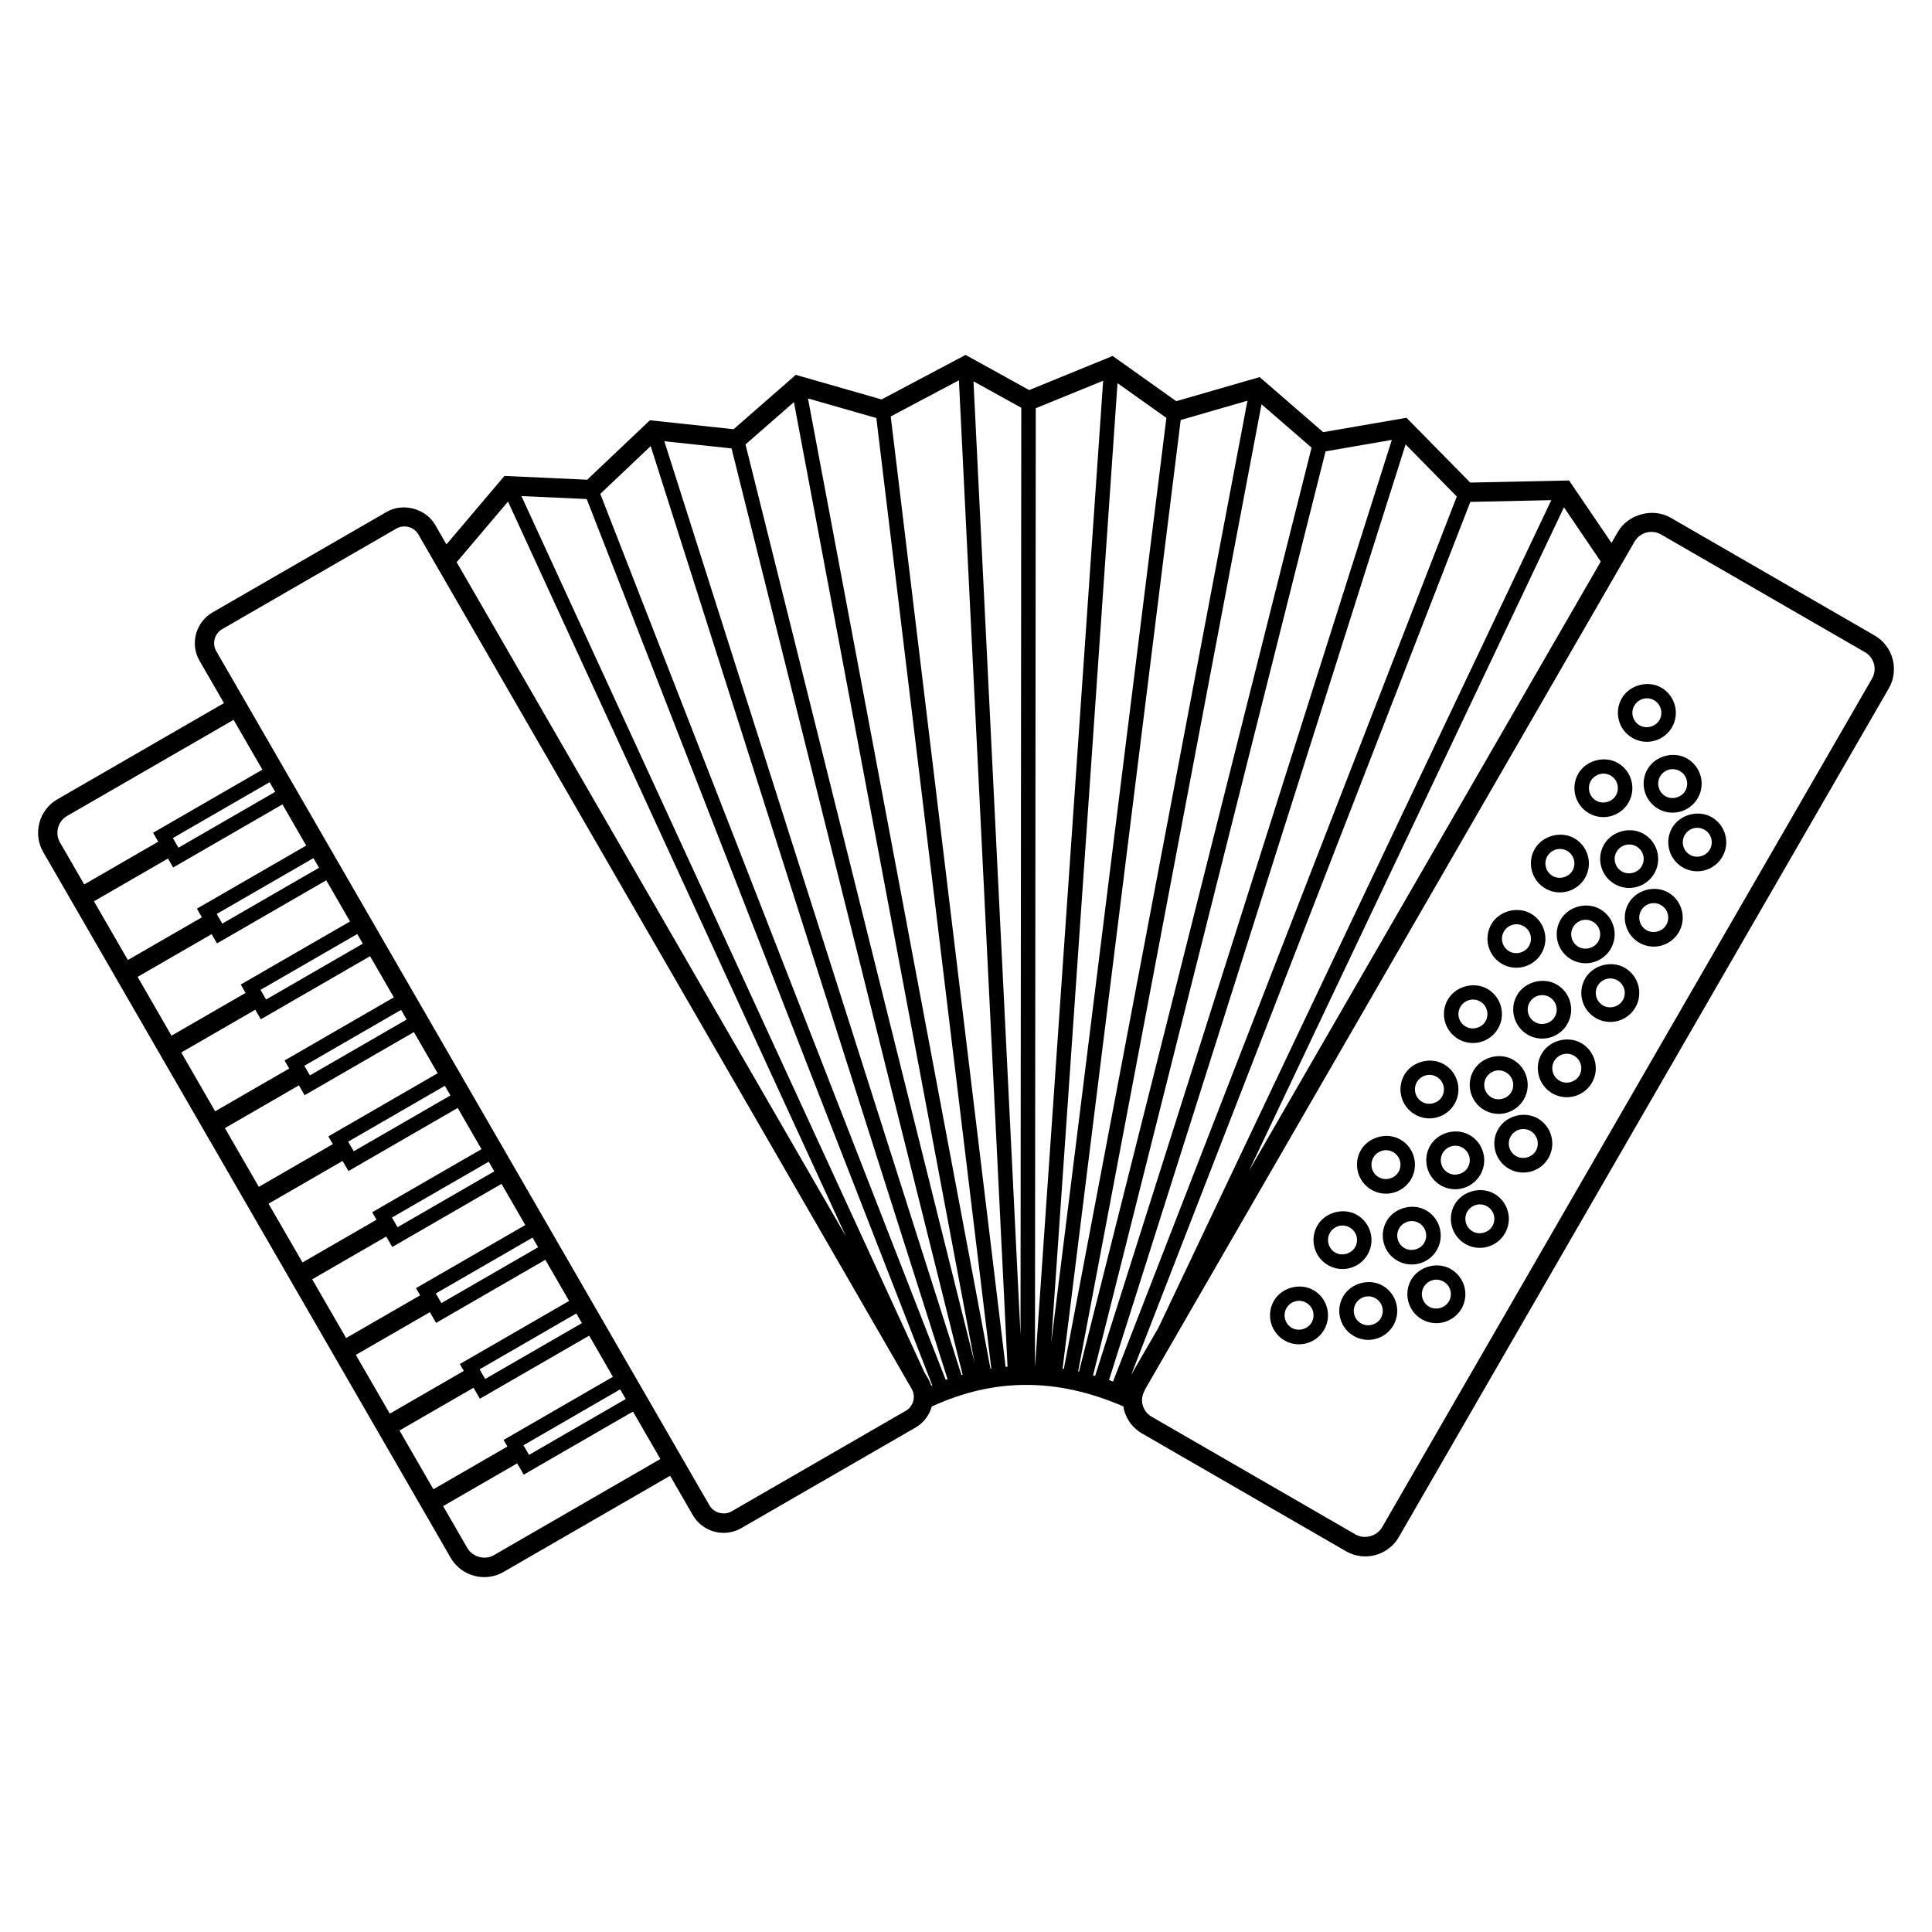 <svg xmlns="http://www.w3.org/2000/svg" xmlns:xlink="http://www.w3.org/1999/xlink" version="1.1" x="0px" y="0px" viewBox="0 0 100 100" enable-background="new 0 0 100 100" xml:space="preserve"><g><path fill="#000000" d="M97.029,32.892l-10.557-6.095c-0.924-0.532-2.205-0.185-2.73,0.732l-0.331,0.573l-2.196-3.233l-5.117,0.109   L72.8,21.624l-4.311,0.744l-3.291-2.85l-4.316,1.247l-3.292-2.34l-4.32,1.765l-3.292-1.82l-4.348,2.305l-4.44-1.273l-3.22,2.814   l-4.332-0.463l-3.245,3.077l-4.283-0.196l-3.002,3.544l-0.585-1.014c-0.486-0.842-1.658-1.158-2.504-0.672l-9.019,5.207   c-0.423,0.245-0.726,0.641-0.853,1.113c-0.127,0.475-0.063,0.969,0.182,1.391l1.264,2.189l-8.62,4.977   c-0.462,0.267-0.793,0.698-0.933,1.216c-0.139,0.518-0.068,1.058,0.198,1.52l1.742,3.016l2.273,3.938l0,0l2.259,3.914h0.001   l2.258,3.913l0.001-0.001l1.763,3.053l0,0l2.3,3.983l2.219,3.843l2.26,3.914l0,0l2.259,3.913l1.754,3.04   c0.357,0.617,1.022,1,1.738,1c0.35,0,0.695-0.092,0.999-0.268l8.62-4.977l1.178,2.039c0.327,0.565,0.936,0.916,1.591,0.916   c0.32,0,0.636-0.085,0.914-0.244l9.019-5.207c0.429-0.248,0.717-0.646,0.843-1.088c3.232-1.492,6.482-1.494,9.92-0.005   c0.012,0.062,0.016,0.121,0.031,0.183c0.139,0.518,0.469,0.949,0.93,1.215l10.56,6.097c0.304,0.174,0.646,0.267,0.995,0.267   c0.715,0,1.381-0.383,1.736-0.998l25.365-43.936C98.313,34.67,97.984,33.443,97.029,32.892z M48.054,71.387l-0.214-0.371   l-20.852-45.34l3.381,0.154l17.886,45.877c-0.017,0.007-0.033,0.016-0.049,0.021C48.168,71.611,48.117,71.497,48.054,71.387z    M31.071,25.563l2.608-2.473l15.368,48.297c-0.033,0.012-0.066,0.018-0.099,0.029L31.071,25.563z M34.386,22.839l3.479,0.371   l11.961,47.947c-0.02,0.005-0.04,0.012-0.06,0.018L34.386,22.839z M50.447,70.546l-11.86-47.542l2.506-2.19L50.447,70.546z    M41.82,20.622l3.539,1.016l5.95,49.198c-0.015,0.002-0.029,0.005-0.043,0.007L41.82,20.622z M46.104,21.555l3.529-1.871   L52.15,70.74c-0.032,0.003-0.065,0.003-0.1,0.006L46.104,21.555z M57.842,19.832l2.53,1.798L54.41,69.503L57.842,19.832z    M53.575,70.71c-0.001,0-0.003,0-0.005,0l0.041-49.579l3.488-1.425L53.575,70.71z M52.822,69.107l-2.435-49.37l2.474,1.368   L52.822,69.107z M61.113,21.74l3.455-0.999l-9.504,50.116c-0.021-0.004-0.043-0.01-0.065-0.012L61.113,21.74z M65.296,20.926   l2.591,2.244L55.852,70.992c-0.016-0.003-0.031-0.006-0.047-0.008L65.296,20.926z M68.611,23.362l3.43-0.593l-15.357,48.45   c-0.037-0.011-0.072-0.021-0.108-0.029L68.611,23.362z M72.754,23.003l2.65,2.698L57.609,71.51   c-0.067-0.023-0.137-0.059-0.207-0.082L72.754,23.003z M58.551,71.161l17.553-45.183l4.191-0.09L59.966,68.71L58.551,71.161z    M80.95,26.258l1.905,2.808L64.639,60.619L80.95,26.258z M26.294,25.962L43.78,63.984L23.637,29.098L26.294,25.962z M3.104,43.604   c-0.133-0.23-0.168-0.501-0.099-0.761c0.07-0.26,0.235-0.476,0.466-0.608l8.62-4.977l1.49,2.58l-5.657,3.265l0.267,0.462   L4.36,45.778L3.104,43.604z M14.244,40.986l-5.007,2.891l-0.289-0.499l5.007-2.891L14.244,40.986z M4.863,46.65l3.832-2.213   l0.268,0.464l5.656-3.266l1.23,2.131l-5.657,3.266l0.258,0.447l-3.832,2.212L4.863,46.65z M16.512,44.915l-5.007,2.891   l-0.289-0.499l5.007-2.891L16.512,44.915z M7.122,50.563l3.832-2.212l0.277,0.479l5.656-3.266l1.23,2.13L12.46,50.96l0.25,0.433   l-3.833,2.213L7.122,50.563z M18.78,48.843l-5.007,2.892l-0.288-0.5l5.007-2.891L18.78,48.843z M9.381,54.477l3.832-2.213   l0.286,0.494l5.656-3.266l1.23,2.131l-5.657,3.268l0.241,0.416l-3.832,2.213L9.381,54.477z M21.047,52.771l-5.006,2.891   l-0.288-0.498l5.006-2.893L21.047,52.771z M11.641,58.391l3.832-2.214l0.294,0.511l5.656-3.267l1.23,2.13l-5.657,3.268l0.232,0.4   l-3.831,2.213L11.641,58.391z M23.315,56.699l-5.006,2.891l-0.288-0.498l5.006-2.892L23.315,56.699z M13.9,62.303l3.832-2.213   l0.303,0.524l5.656-3.267l1.23,2.133l-5.657,3.265l0.224,0.387l-3.831,2.212L13.9,62.303z M25.584,60.629l-5.007,2.891l-0.289-0.5   l5.008-2.89L25.584,60.629z M16.159,66.216l3.832-2.213l0.312,0.541l5.656-3.267l1.23,2.131l-5.658,3.266l0.215,0.372l-3.831,2.211   L16.159,66.216z M27.852,64.557l-5.006,2.891l-0.289-0.498l5.007-2.891L27.852,64.557z M18.418,70.129l3.832-2.212l0.321,0.556   l5.656-3.267l1.23,2.13L23.8,70.602l0.207,0.356l-3.831,2.213L18.418,70.129z M30.12,68.484l-5.007,2.891l-0.289-0.499l5.007-2.892   L30.12,68.484z M20.678,74.042l3.832-2.212l0.329,0.568l5.656-3.266l1.229,2.131l-5.657,3.268l0.197,0.341l-3.831,2.212   L20.678,74.042z M32.388,72.413l-5.006,2.892l-0.288-0.498l5.006-2.894L32.388,72.413z M25.561,80.497   c-0.462,0.269-1.104,0.092-1.37-0.367l-1.254-2.174l3.832-2.213l0.338,0.584l5.656-3.265l1.418,2.455L25.561,80.497z    M46.882,73.023l-9.019,5.207c-0.386,0.222-0.918,0.074-1.138-0.306L11.193,33.702c-0.11-0.19-0.139-0.414-0.082-0.63   c0.058-0.216,0.196-0.396,0.387-0.507l9.019-5.207c0.125-0.072,0.268-0.111,0.413-0.111c0.299,0,0.577,0.16,0.726,0.417   l25.532,44.223C47.417,72.284,47.28,72.795,46.882,73.023z M96.896,35.124L71.532,79.059c-0.265,0.457-0.906,0.631-1.367,0.366   l-10.558-6.097c-0.23-0.133-0.396-0.35-0.465-0.607c-0.063-0.232-0.027-0.472,0.074-0.686l0.079-0.166l25.312-43.841   c0.178-0.308,0.511-0.498,0.869-0.498c0.174,0,0.346,0.046,0.496,0.133l10.557,6.094C97.008,34.033,97.172,34.647,96.896,35.124z"></path><path fill="#000000" d="M84.492,38.194c0.229,0.132,0.486,0.201,0.748,0.201c0.533,0,1.033-0.287,1.302-0.75   c0.412-0.716,0.166-1.636-0.549-2.051c-0.695-0.401-1.652-0.14-2.05,0.55c-0.2,0.347-0.254,0.751-0.15,1.138   C83.896,37.67,84.145,37.994,84.492,38.194z M84.594,36.52c0.135-0.231,0.383-0.376,0.65-0.376c0.131,0,0.26,0.035,0.373,0.101   c0.357,0.207,0.48,0.668,0.275,1.026c-0.201,0.343-0.677,0.475-1.025,0.274c-0.174-0.101-0.299-0.263-0.35-0.456   C84.465,36.896,84.493,36.693,84.594,36.52z"></path><path fill="#000000" d="M82.241,42.092c0.229,0.132,0.487,0.201,0.75,0.201c0.536,0,1.034-0.288,1.3-0.75   c0.413-0.716,0.167-1.635-0.549-2.05c-0.691-0.398-1.651-0.141-2.051,0.55C81.279,40.759,81.525,41.678,82.241,42.092z    M82.342,40.417c0.135-0.23,0.385-0.375,0.651-0.375c0.131,0,0.26,0.035,0.374,0.101c0.357,0.207,0.48,0.667,0.273,1.026   c-0.197,0.344-0.677,0.474-1.024,0.273C82.259,41.235,82.137,40.775,82.342,40.417z"></path><path fill="#000000" d="M79.991,45.99c0.228,0.132,0.487,0.201,0.749,0.201c0.535,0,1.033-0.287,1.301-0.75   c0.413-0.716,0.166-1.635-0.55-2.049c-0.692-0.401-1.652-0.14-2.05,0.548c-0.2,0.346-0.254,0.75-0.151,1.137   C79.395,45.465,79.643,45.789,79.991,45.99z M80.092,44.315c0.133-0.23,0.383-0.374,0.65-0.374c0.131,0,0.26,0.034,0.374,0.101   c0.358,0.207,0.481,0.667,0.274,1.024c-0.197,0.345-0.678,0.476-1.024,0.274c-0.175-0.101-0.3-0.263-0.351-0.457   C79.964,44.691,79.99,44.489,80.092,44.315z"></path><path fill="#000000" d="M77.74,49.889c0.228,0.132,0.486,0.201,0.748,0.201c0.535,0,1.033-0.288,1.301-0.751   c0.201-0.346,0.255-0.75,0.15-1.137c-0.104-0.389-0.353-0.712-0.699-0.912c-0.695-0.401-1.65-0.141-2.049,0.549   C76.777,48.554,77.023,49.474,77.74,49.889z M77.842,48.214c0.133-0.231,0.383-0.375,0.649-0.375c0.131,0,0.26,0.034,0.374,0.101   c0.174,0.101,0.299,0.262,0.351,0.456c0.052,0.193,0.024,0.395-0.075,0.568c-0.199,0.346-0.679,0.476-1.023,0.276   C77.758,49.032,77.635,48.571,77.842,48.214z"></path><path fill="#000000" d="M75.49,53.786c0.228,0.132,0.486,0.2,0.748,0.2c0.535,0,1.033-0.286,1.302-0.75   c0.413-0.715,0.167-1.635-0.55-2.049c-0.693-0.4-1.652-0.14-2.049,0.549c-0.2,0.347-0.256,0.75-0.151,1.139   S75.143,53.586,75.49,53.786z M75.592,52.111c0.133-0.23,0.383-0.375,0.649-0.375c0.131,0,0.261,0.035,0.375,0.102   c0.356,0.207,0.479,0.667,0.274,1.023c-0.201,0.346-0.678,0.476-1.025,0.274c-0.174-0.101-0.299-0.262-0.352-0.456   C75.463,52.488,75.49,52.286,75.592,52.111z"></path><path fill="#000000" d="M73.238,57.686c0.229,0.131,0.488,0.201,0.75,0.201c0.535,0,1.033-0.287,1.301-0.751   c0.412-0.715,0.166-1.635-0.549-2.05c-0.695-0.4-1.652-0.141-2.053,0.55c-0.199,0.349-0.252,0.753-0.148,1.14   C72.645,57.162,72.893,57.484,73.238,57.686z M73.338,56.011c0.135-0.231,0.385-0.376,0.653-0.376c0.131,0,0.26,0.035,0.372,0.1   c0.359,0.209,0.482,0.67,0.275,1.027c-0.199,0.344-0.677,0.477-1.025,0.274c-0.174-0.101-0.299-0.263-0.35-0.456   C73.211,56.387,73.238,56.186,73.338,56.011z"></path><path fill="#000000" d="M70.986,61.582c0.229,0.133,0.49,0.202,0.752,0.202c0.533,0,1.031-0.287,1.301-0.751   c0.412-0.717,0.165-1.637-0.551-2.049c-0.691-0.399-1.651-0.143-2.051,0.549c-0.199,0.348-0.252,0.752-0.148,1.139   C70.393,61.061,70.643,61.383,70.986,61.582z M71.088,59.908c0.135-0.231,0.385-0.375,0.65-0.375c0.132,0,0.262,0.035,0.375,0.101   c0.357,0.207,0.482,0.667,0.275,1.024c-0.201,0.345-0.671,0.48-1.027,0.273c-0.172-0.1-0.297-0.262-0.348-0.453   C70.962,60.284,70.988,60.082,71.088,59.908z"></path><path fill="#000000" d="M70.787,64.934c0.201-0.347,0.254-0.75,0.15-1.138s-0.353-0.713-0.701-0.913   c-0.692-0.4-1.651-0.14-2.049,0.551c-0.414,0.715-0.168,1.635,0.551,2.049c0.228,0.131,0.486,0.201,0.748,0.201   C70.021,65.684,70.52,65.396,70.787,64.934z M69.111,64.832c-0.357-0.208-0.48-0.667-0.273-1.025   c0.133-0.23,0.383-0.375,0.65-0.375c0.131,0,0.26,0.034,0.373,0.102c0.176,0.101,0.3,0.264,0.353,0.457   c0.052,0.193,0.024,0.395-0.075,0.566C69.938,64.9,69.46,65.032,69.111,64.832z"></path><path fill="#000000" d="M67.986,66.779c-0.691-0.399-1.65-0.141-2.049,0.55c-0.414,0.717-0.168,1.637,0.549,2.051   c0.229,0.132,0.486,0.201,0.748,0.201c0.535,0,1.033-0.288,1.302-0.752c0.2-0.349,0.254-0.752,0.149-1.142   C68.582,67.303,68.334,66.979,67.986,66.779z M67.887,68.455c-0.199,0.345-0.678,0.475-1.025,0.275   c-0.356-0.207-0.479-0.668-0.272-1.026c0.134-0.229,0.384-0.375,0.649-0.375c0.132,0,0.261,0.035,0.375,0.103   c0.174,0.1,0.297,0.26,0.349,0.452C68.014,68.077,67.986,68.279,67.887,68.455z"></path><path fill="#000000" d="M85.275,39.812c-0.412,0.715-0.166,1.635,0.55,2.05c0.229,0.132,0.487,0.201,0.749,0.201   c0.535,0,1.033-0.288,1.302-0.752c0.2-0.346,0.254-0.749,0.149-1.137c-0.104-0.388-0.354-0.712-0.7-0.912   C86.633,38.862,85.676,39.122,85.275,39.812z M86.95,39.911c0.175,0.101,0.299,0.263,0.352,0.457   c0.052,0.193,0.025,0.395-0.073,0.567c-0.201,0.347-0.683,0.476-1.026,0.277c-0.358-0.208-0.481-0.669-0.276-1.026   c0.135-0.231,0.385-0.376,0.652-0.376C86.707,39.811,86.836,39.846,86.95,39.911z"></path><path fill="#000000" d="M84.324,45.96c0.533,0,1.031-0.287,1.302-0.75c0.2-0.347,0.253-0.751,0.149-1.138   c-0.104-0.388-0.354-0.711-0.7-0.911c-0.692-0.4-1.651-0.141-2.05,0.549c-0.2,0.347-0.254,0.751-0.149,1.138   c0.104,0.388,0.353,0.711,0.699,0.911C83.805,45.891,84.063,45.96,84.324,45.96z M83.676,44.085   c0.133-0.231,0.383-0.375,0.65-0.375c0.131,0,0.26,0.034,0.374,0.101c0.174,0.101,0.299,0.262,0.351,0.456   c0.053,0.193,0.025,0.395-0.074,0.567c-0.199,0.346-0.678,0.475-1.025,0.275c-0.174-0.1-0.299-0.262-0.35-0.455   C83.549,44.46,83.575,44.258,83.676,44.085z"></path><path fill="#000000" d="M82.073,49.858c0.534,0,1.032-0.287,1.301-0.75c0.2-0.348,0.253-0.752,0.149-1.138   c-0.104-0.388-0.353-0.711-0.697-0.91c-0.696-0.403-1.653-0.144-2.051,0.548c-0.414,0.716-0.168,1.635,0.55,2.05   C81.553,49.789,81.813,49.858,82.073,49.858z M81.426,47.983c0.133-0.232,0.383-0.376,0.648-0.376c0.131,0,0.261,0.035,0.377,0.103   c0.173,0.1,0.297,0.261,0.349,0.454s0.024,0.396-0.075,0.57c-0.199,0.344-0.677,0.473-1.024,0.274   C81.342,48.802,81.219,48.342,81.426,47.983z"></path><path fill="#000000" d="M79.824,53.757c0.535,0,1.033-0.288,1.299-0.751c0.2-0.348,0.254-0.753,0.148-1.141   c-0.104-0.387-0.352-0.709-0.697-0.908c-0.691-0.398-1.651-0.143-2.051,0.549c-0.412,0.717-0.166,1.637,0.551,2.049   C79.303,53.688,79.563,53.757,79.824,53.757z M79.175,51.881c0.134-0.23,0.384-0.375,0.65-0.375c0.131,0,0.26,0.035,0.375,0.102   c0.173,0.1,0.296,0.261,0.348,0.453c0.054,0.193,0.025,0.396-0.075,0.571c-0.197,0.345-0.676,0.476-1.022,0.272   C79.091,52.699,78.968,52.239,79.175,51.881z"></path><path fill="#000000" d="M77.572,57.654c0.535,0,1.033-0.287,1.301-0.75c0.2-0.348,0.254-0.752,0.148-1.139   c-0.104-0.388-0.353-0.711-0.697-0.91c-0.693-0.4-1.651-0.142-2.049,0.549c-0.201,0.347-0.256,0.75-0.15,1.139   c0.104,0.387,0.352,0.71,0.698,0.911C77.051,57.585,77.311,57.654,77.572,57.654z M76.925,55.779   c0.134-0.231,0.382-0.377,0.649-0.377c0.13,0,0.26,0.035,0.374,0.103c0.174,0.101,0.298,0.263,0.35,0.455   c0.054,0.192,0.025,0.396-0.075,0.569c-0.197,0.345-0.677,0.476-1.023,0.275c-0.174-0.102-0.297-0.264-0.35-0.457   S76.824,55.953,76.925,55.779z"></path><path fill="#000000" d="M76.073,58.753c-0.691-0.399-1.651-0.142-2.05,0.55c-0.412,0.717-0.166,1.637,0.55,2.051   c0.228,0.131,0.485,0.201,0.747,0.201c0.535,0,1.033-0.289,1.303-0.753c0.2-0.347,0.253-0.751,0.148-1.138   C76.668,59.275,76.42,58.953,76.073,58.753z M75.975,60.427c-0.201,0.345-0.682,0.476-1.024,0.277   c-0.358-0.208-0.481-0.669-0.275-1.027c0.134-0.231,0.384-0.375,0.65-0.375c0.131,0,0.26,0.035,0.374,0.101   c0.174,0.102,0.298,0.264,0.35,0.457C76.102,60.052,76.073,60.254,75.975,60.427z"></path><path fill="#000000" d="M74.372,64.7c0.413-0.716,0.167-1.636-0.55-2.05c-0.693-0.398-1.65-0.14-2.049,0.55   c-0.2,0.348-0.254,0.752-0.15,1.139c0.104,0.388,0.352,0.711,0.699,0.91c0.228,0.133,0.486,0.201,0.748,0.201   C73.605,65.45,74.104,65.163,74.372,64.7z M72.697,64.602c-0.174-0.102-0.299-0.263-0.35-0.455   c-0.053-0.194-0.024-0.396,0.074-0.57c0.135-0.23,0.385-0.375,0.651-0.375c0.13,0,0.26,0.035,0.374,0.101   c0.357,0.207,0.479,0.667,0.273,1.024C73.523,64.669,73.047,64.802,72.697,64.602z"></path><path fill="#000000" d="M71.572,66.549c-0.695-0.4-1.649-0.14-2.049,0.551c-0.201,0.348-0.256,0.752-0.151,1.139   s0.353,0.711,0.698,0.91c0.229,0.133,0.488,0.201,0.75,0.201c0.535,0,1.033-0.287,1.301-0.75   C72.533,67.884,72.287,66.964,71.572,66.549z M71.471,68.227c-0.197,0.344-0.676,0.473-1.023,0.272   c-0.174-0.101-0.299-0.263-0.35-0.455c-0.053-0.192-0.025-0.396,0.074-0.569c0.135-0.231,0.385-0.377,0.651-0.377   c0.131,0,0.26,0.035,0.372,0.102C71.555,67.404,71.678,67.866,71.471,68.227z"></path><path fill="#000000" d="M88.6,42.298c-0.691-0.399-1.651-0.141-2.051,0.55c-0.412,0.715-0.166,1.635,0.551,2.049   c0.228,0.132,0.486,0.201,0.748,0.201c0.536,0,1.034-0.288,1.301-0.75c0.201-0.348,0.254-0.752,0.149-1.139   C89.193,42.821,88.945,42.498,88.6,42.298z M88.498,43.973c-0.197,0.344-0.675,0.476-1.023,0.274   c-0.357-0.207-0.481-0.667-0.274-1.025c0.133-0.231,0.383-0.375,0.649-0.375c0.131,0,0.26,0.035,0.375,0.101   c0.174,0.101,0.297,0.262,0.35,0.456C88.625,43.597,88.6,43.799,88.498,43.973z"></path><path fill="#000000" d="M86.35,46.197c-0.693-0.4-1.652-0.142-2.05,0.549c-0.2,0.347-0.255,0.752-0.149,1.139   c0.104,0.387,0.352,0.71,0.697,0.91c0.229,0.131,0.487,0.201,0.75,0.201c0.534,0,1.032-0.288,1.301-0.751   C87.311,47.528,87.063,46.609,86.35,46.197z M86.247,47.871c-0.198,0.345-0.677,0.476-1.024,0.274   c-0.174-0.101-0.297-0.262-0.349-0.455c-0.054-0.193-0.024-0.396,0.075-0.57c0.133-0.231,0.382-0.375,0.648-0.375   c0.131,0,0.262,0.035,0.375,0.102C86.331,47.053,86.454,47.513,86.247,47.871z"></path><path fill="#000000" d="M84.098,50.094c-0.691-0.4-1.649-0.141-2.048,0.549c-0.2,0.349-0.255,0.752-0.151,1.14   c0.104,0.387,0.353,0.711,0.699,0.911c0.229,0.132,0.487,0.201,0.75,0.201c0.535,0,1.032-0.287,1.299-0.75   c0.201-0.348,0.254-0.752,0.15-1.14C84.693,50.618,84.445,50.294,84.098,50.094z M83.996,51.77   c-0.198,0.345-0.676,0.476-1.023,0.273c-0.174-0.102-0.298-0.264-0.35-0.455c-0.053-0.193-0.025-0.396,0.076-0.57   c0.133-0.23,0.382-0.375,0.648-0.375c0.131,0,0.26,0.035,0.375,0.102c0.174,0.102,0.297,0.263,0.35,0.456   C84.124,51.393,84.098,51.596,83.996,51.77z"></path><path fill="#000000" d="M81.848,53.993c-0.693-0.401-1.648-0.144-2.052,0.549c-0.2,0.347-0.253,0.751-0.147,1.138   c0.104,0.389,0.353,0.711,0.699,0.911c0.229,0.132,0.486,0.201,0.748,0.201c0.535,0,1.034-0.287,1.303-0.751   C82.811,55.325,82.563,54.406,81.848,53.993z M81.747,55.667c-0.197,0.343-0.674,0.478-1.024,0.272   c-0.175-0.1-0.3-0.262-0.352-0.455c-0.053-0.192-0.025-0.396,0.074-0.566c0.135-0.232,0.385-0.376,0.652-0.376   c0.131,0,0.26,0.034,0.375,0.101C81.83,54.85,81.954,55.309,81.747,55.667z"></path><path fill="#000000" d="M79.598,57.891c-0.695-0.399-1.652-0.141-2.051,0.551c-0.201,0.346-0.254,0.75-0.15,1.137   c0.104,0.388,0.354,0.712,0.701,0.912c0.228,0.132,0.485,0.201,0.748,0.201c0.535,0,1.033-0.287,1.301-0.75   C80.559,59.225,80.313,58.307,79.598,57.891z M79.497,59.564c-0.199,0.346-0.677,0.477-1.024,0.274   c-0.176-0.101-0.3-0.263-0.353-0.457c-0.052-0.192-0.024-0.394,0.075-0.567c0.135-0.231,0.385-0.375,0.652-0.375   c0.131,0,0.26,0.033,0.373,0.1C79.579,58.747,79.702,59.208,79.497,59.564z"></path><path fill="#000000" d="M77.346,61.789c-0.695-0.4-1.648-0.143-2.05,0.549c-0.412,0.717-0.166,1.635,0.55,2.049   c0.229,0.133,0.487,0.201,0.75,0.201c0.535,0,1.033-0.288,1.299-0.749c0.201-0.348,0.256-0.752,0.151-1.139   C77.941,62.313,77.693,61.989,77.346,61.789z M77.245,63.464c-0.198,0.345-0.681,0.474-1.024,0.272   c-0.357-0.207-0.479-0.666-0.275-1.023c0.136-0.23,0.385-0.375,0.652-0.375c0.131,0,0.26,0.034,0.373,0.102   c0.174,0.1,0.299,0.262,0.352,0.455C77.374,63.087,77.346,63.289,77.245,63.464z"></path><path fill="#000000" d="M75.096,65.688c-0.689-0.403-1.652-0.143-2.051,0.549c-0.413,0.716-0.167,1.635,0.549,2.05   c0.229,0.131,0.488,0.2,0.75,0.2c0.534,0,1.033-0.287,1.303-0.75c0.199-0.348,0.252-0.752,0.148-1.139   C75.689,66.211,75.441,65.889,75.096,65.688z M74.996,67.359c-0.2,0.347-0.68,0.478-1.027,0.275   c-0.357-0.207-0.48-0.666-0.273-1.025c0.134-0.229,0.384-0.375,0.65-0.375c0.131,0,0.26,0.035,0.375,0.103   c0.174,0.101,0.299,0.263,0.35,0.455C75.123,66.984,75.096,67.188,74.996,67.359z"></path></g></svg>